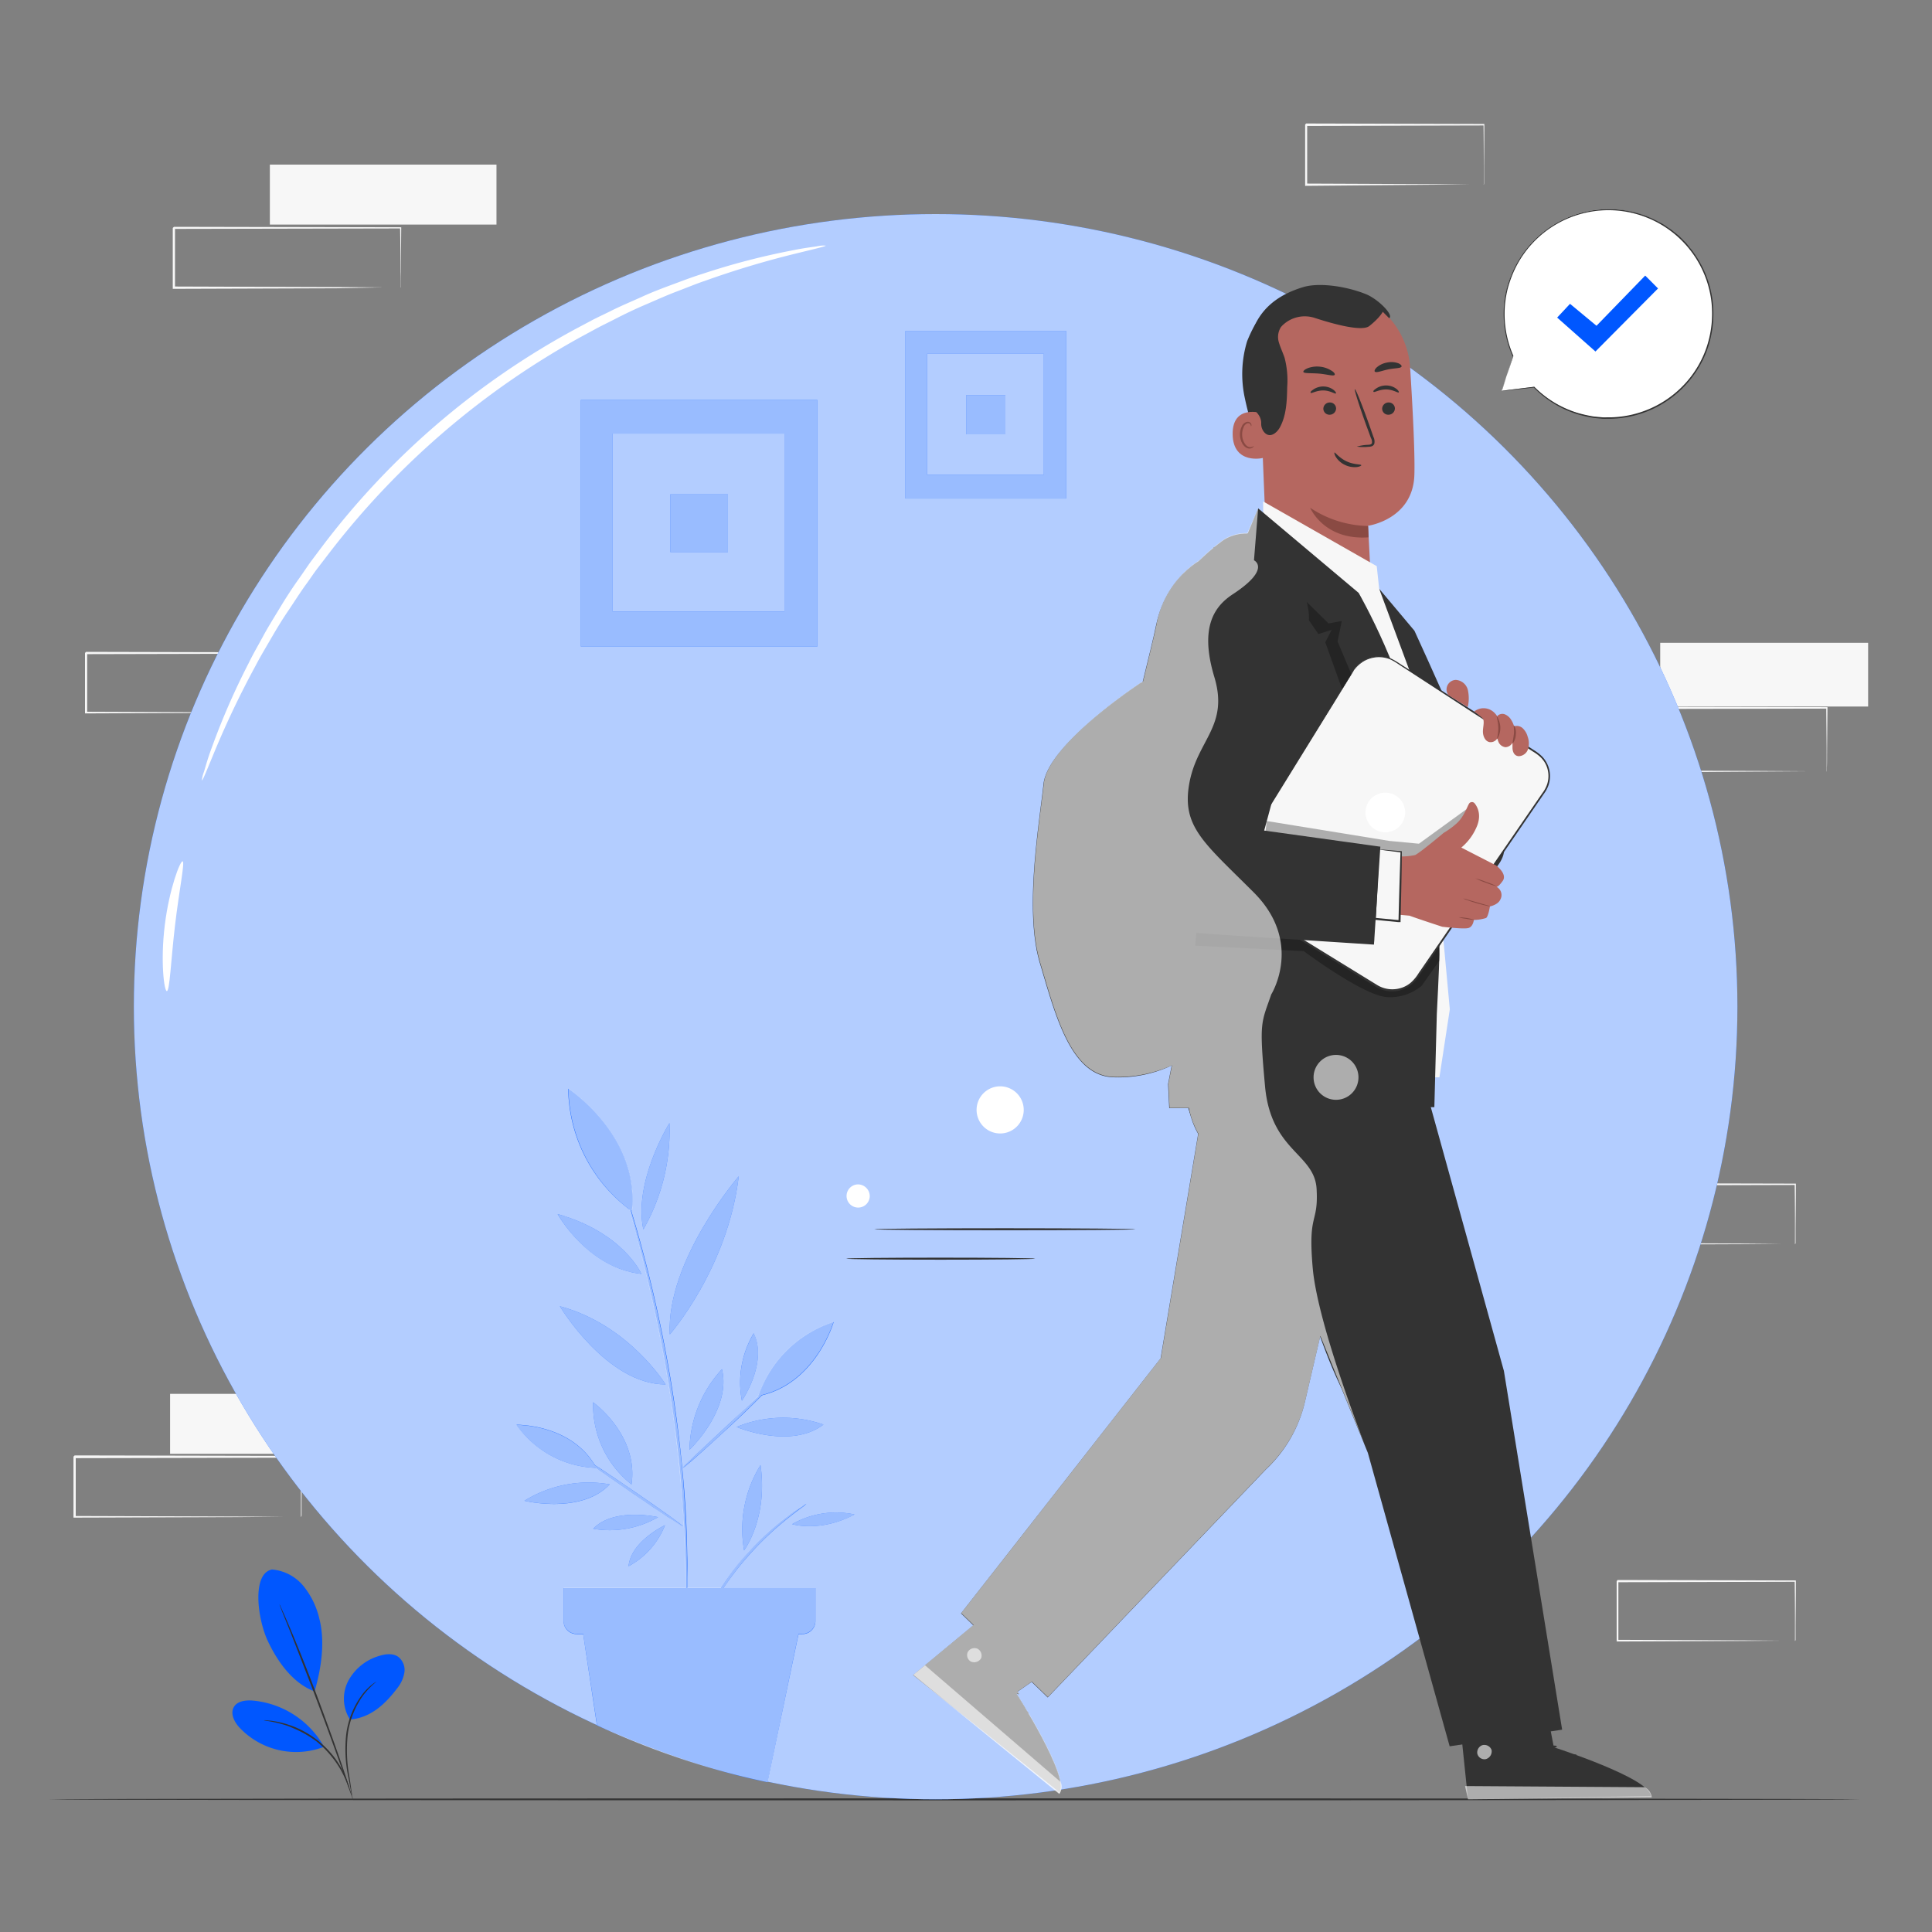 <svg xmlns="http://www.w3.org/2000/svg" viewBox="0 0 500 500"><rect x="0" y="0" width="500" height="500" fill="#808080" stroke="none"/><g id="freepik--background-complete--inject-487"><path d="M472.74,199.69s0-.11,0-.3,0-.5,0-.85c0-.77,0-1.85,0-3.24,0-2.85-.06-6.94-.11-12.1l.19.19-62.34.12c.14-.14-.32.32.32-.31h0v8.37c0,2.75,0,5.46,0,8.11l-.31-.31,44.43.14,13.11.09,3.55,0,.92,0,.33,0a1.38,1.38,0,0,1-.29,0l-.89,0-3.47,0-13,.09L410.4,200h-.31v-.31c0-2.65,0-5.36,0-8.11v-8.37h0l.32-.32,62.34.12h.2v.2c-.05,5.21-.09,9.34-.11,12.21,0,1.37,0,2.44-.05,3.21,0,.33,0,.6,0,.81S472.75,199.7,472.74,199.69Z" style="fill:#F7F7F7"></path><rect x="44.02" y="360.73" width="58.65" height="15.52" style="fill:#F7F7F7"></rect><path d="M77.87,392.59s0-.1,0-.28,0-.47,0-.8c0-.73,0-1.75,0-3.05,0-2.68-.06-6.53-.1-11.39l.18.18-58.65.12.3-.3h0V385c0,2.59,0,5.13,0,7.63l-.29-.29,41.8.13,12.33.08,3.34,0,.87,0,.31,0a1.15,1.15,0,0,1-.27,0l-.84,0-3.27,0-12.27.08-42,.13h-.29v-.29c0-2.5,0-5,0-7.63v-7.88h0c.6-.59.17-.16.3-.3l58.65.12h.18v.18c0,4.9-.07,8.79-.1,11.5,0,1.28,0,2.29,0,3,0,.31,0,.56,0,.76A1,1,0,0,1,77.87,392.59Z" style="fill:#F7F7F7"></path><path d="M464.54,424.69a1.58,1.58,0,0,1,0-.28c0-.21,0-.47,0-.79,0-.73,0-1.75,0-3.06,0-2.68,0-6.53-.08-11.38l.15.18-46,.12c.1-.14-.24.29.23-.3h0v7.86c0,2.59,0,5.14,0,7.63l-.22-.29,32.75.13,9.67.09,2.61,0h.68l.25,0s-.07,0-.22,0l-.65,0-2.57,0-9.61.08-32.91.14h-.23v-.3c0-2.49,0-5,0-7.63V409.2h0c.47-.6.13-.17.24-.3l46,.12h.14v.18c0,4.9-.06,8.79-.08,11.49,0,1.29,0,2.29,0,3,0,.32,0,.57,0,.77A1.76,1.76,0,0,1,464.54,424.69Z" style="fill:#F7F7F7"></path><path d="M68.22,184.51s0-.1,0-.28,0-.47,0-.8c0-.73,0-1.74,0-3.05,0-2.68,0-6.53-.08-11.38l.14.18-45.95.11.23-.29h0v7.86c0,2.59,0,5.14,0,7.63l-.23-.29,32.76.13,9.66.09,2.62,0,.68,0,.24,0s-.06,0-.21,0l-.65,0-2.57,0-9.61.08-32.92.13H22V169h0c.47-.6.13-.17.24-.3l46,.11h.15V169c0,4.9-.06,8.78-.08,11.49,0,1.29,0,2.29,0,3,0,.32,0,.57,0,.77S68.23,184.52,68.22,184.51Z" style="fill:#F7F7F7"></path><path d="M384,47.81a2,2,0,0,1,0-.29v-.79c0-.73,0-1.75,0-3.06,0-2.67,0-6.53-.07-11.38l.14.18-46,.12c.1-.14-.24.3.23-.3h0V47.8l-.23-.29,32.75.14,9.67.08,2.61,0,.69,0a.73.73,0,0,1,.24,0h-.21l-.66,0-2.56,0-9.62.08L338,48.1h-.23V40.17c0-1.29,0-2.6,0-3.91v-4h0c.47-.6.14-.17.24-.3l46,.12h.14v.18c0,4.9-.06,8.79-.08,11.49,0,1.29,0,2.29,0,3,0,.32,0,.57,0,.77A2.28,2.28,0,0,1,384,47.81Z" style="fill:#F7F7F7"></path><path d="M464.54,322a1.58,1.58,0,0,1,0-.28c0-.21,0-.47,0-.8,0-.73,0-1.74,0-3.05,0-2.68,0-6.53-.08-11.38l.15.18-46,.12c.1-.14-.24.29.23-.3h0v7.86c0,2.59,0,5.14,0,7.63l-.22-.29,32.75.13,9.67.09,2.61,0,.68,0,.25,0s-.07,0-.22,0l-.65,0-2.57,0-9.61.08-32.91.13h-.23V322c0-2.49,0-5,0-7.63v-7.86h0c.47-.6.13-.17.24-.3l46,.11h.14v.19c0,4.9-.06,8.79-.08,11.49,0,1.29,0,2.29,0,3,0,.32,0,.57,0,.77A1.76,1.76,0,0,1,464.54,322Z" style="fill:#F7F7F7"></path><rect x="429.66" y="166.36" width="53.81" height="16.49" style="fill:#F7F7F7"></rect><rect x="69.84" y="42.6" width="58.65" height="15.52" style="fill:#F7F7F7"></rect><path d="M103.69,74.45a.9.9,0,0,1,0-.28c0-.2,0-.47,0-.79,0-.73,0-1.75-.05-3.06,0-2.68,0-6.53-.1-11.38l.19.18L45,59.24c.13-.14-.3.3.29-.3h0v15.5l-.3-.29,41.8.14,12.34.08,3.33,0,.88,0h.31a.84.84,0,0,1-.28,0l-.83,0-3.28,0L87,74.61l-42,.14h-.29V59h0l.3-.3,58.65.12h.18v.18c-.05,4.9-.08,8.79-.1,11.49,0,1.29,0,2.29,0,3,0,.32,0,.57,0,.77A1.76,1.76,0,0,1,103.69,74.45Z" style="fill:#F7F7F7"></path></g><g id="freepik--Floor--inject-487"><path d="M481.43,465.67c0,.14-105,.26-234.42.26s-234.44-.12-234.44-.26,104.94-.26,234.44-.26S481.43,465.52,481.43,465.67Z" style="fill:#333333"></path></g><g id="freepik--Circle--inject-487"><ellipse cx="242.14" cy="260.53" rx="207.5" ry="205.13" style="fill:#0057FF"></ellipse><g style="opacity:0.7"><ellipse cx="242.14" cy="260.53" rx="207.5" ry="205.13" style="fill:#fff"></ellipse></g><path d="M264.94,287.24a6.1,6.1,0,1,1-6.1-6.1A6.1,6.1,0,0,1,264.94,287.24Z" style="fill:#fff"></path><path d="M225.09,309.57a3,3,0,1,1-3.05-3.05A3.06,3.06,0,0,1,225.09,309.57Z" style="fill:#fff"></path><path d="M213.7,63.57c0,.2-3,.88-8.48,2.23a235.4,235.4,0,0,0-22.78,6.88c-2.39.8-4.81,1.82-7.38,2.79s-5.15,2.15-7.87,3.31-5.47,2.46-8.26,3.91c-1.4.71-2.84,1.41-4.27,2.16l-4.32,2.34A209.82,209.82,0,0,0,85.3,143l-3,3.91c-1,1.3-1.86,2.61-2.78,3.89-1.86,2.53-3.47,5.13-5.13,7.57s-3.1,4.9-4.48,7.27-2.73,4.63-3.88,6.86a237,237,0,0,0-10.28,21.47c-2.16,5.19-3.3,8.1-3.5,8a7.79,7.79,0,0,1,.53-2.21c.44-1.42,1-3.54,2-6.19a183.63,183.63,0,0,1,9.6-22c1.1-2.28,2.45-4.57,3.76-7s2.86-4.87,4.4-7.43,3.22-5.14,5.07-7.72c.91-1.3,1.81-2.64,2.77-4l3-4a203.31,203.31,0,0,1,65.79-56.4l4.39-2.33c1.46-.74,2.92-1.42,4.34-2.12,2.84-1.44,5.7-2.6,8.41-3.84s5.41-2.24,8-3.2,5.07-1.91,7.5-2.66A184,184,0,0,1,205,64.81c2.77-.58,5-.84,6.43-1.06A7.23,7.23,0,0,1,213.7,63.57Z" style="fill:#fff"></path><path d="M43.18,256.49c-.69.05-1.7-7.66-.53-17.1s4-16.7,4.62-16.48-.93,7.59-2,16.79S43.93,256.45,43.18,256.49Z" style="fill:#fff"></path><path d="M178.44,375.21a31.53,31.53,0,0,1,8.4-20.86C189.38,364.82,178.44,375.21,178.44,375.21Z" style="fill:#0057FF"></path><path d="M190.63,369.3a31.63,31.63,0,0,1,22.48-.62C204.53,375.19,190.63,369.3,190.63,369.3Z" style="fill:#0057FF"></path><path d="M192,362.52a24.89,24.89,0,0,1,3.06-17.47C198.76,352.72,192,362.52,192,362.52Z" style="fill:#0057FF"></path><path d="M144.88,338.05c17.82,4.75,27.38,20.24,27.38,20.24C157,358.3,144.88,338.05,144.88,338.05Z" style="fill:#0057FF"></path><path d="M173.34,345.36c-.92-19.21,17.85-40.95,17.85-40.95-2.84,23.85-17.85,40.95-17.85,40.95" style="fill:#0057FF"></path><path d="M173.25,290.65a51.45,51.45,0,0,1-6.75,27.52C163.85,305.81,173.25,290.65,173.25,290.65Z" style="fill:#0057FF"></path><path d="M166,329.68c-14-1.51-21.68-15.48-21.68-15.48C161.31,319,166,329.68,166,329.68Z" style="fill:#0057FF"></path><path d="M135.72,388.4a31.54,31.54,0,0,1,22.08-4.25C150.38,392,135.72,388.4,135.72,388.4Z" style="fill:#0057FF"></path><path d="M172.11,394.71a20.65,20.65,0,0,1-9.44,10.63C163.27,398.86,172.11,394.71,172.11,394.71Z" style="fill:#0057FF"></path><path d="M170.31,392.64a24.94,24.94,0,0,1-16.8,3C158.92,390,170.31,392.64,170.31,392.64Z" style="fill:#0057FF"></path><path d="M177.49,418.49s0-.09,0-.28,0-.5,0-.84c0-.79,0-1.86,0-3.22s0-3.1,0-5.09,0-4.24-.14-6.74c-.12-5-.47-10.93-1-17.51s-1.37-13.8-2.47-21.34c-2.22-15.09-5.25-28.57-7.69-38.25-1.23-4.85-2.27-8.76-3-11.45-.35-1.3-.63-2.34-.84-3.1-.08-.33-.15-.6-.2-.82a.75.75,0,0,1-.05-.28,1,1,0,0,1,.11.27c.07.21.16.47.26.79.24.75.55,1.78,1,3.08.83,2.67,1.94,6.56,3.22,11.39a354.64,354.64,0,0,1,7.88,38.28c1.1,7.55,1.88,14.79,2.43,21.38s.78,12.55.85,17.55c.08,2.5,0,4.76,0,6.75s0,3.7-.08,5.1-.09,2.43-.11,3.21c0,.34,0,.61,0,.84A.9.9,0,0,1,177.49,418.49Z" style="fill:#0057FF"></path><path d="M151.71,377.84c.1-.15,5.78,3.57,12.68,8.3s12.42,8.69,12.32,8.83-5.77-3.57-12.68-8.31S151.61,378,151.71,377.84Z" style="fill:#0057FF"></path><path d="M176.71,379.88a5,5,0,0,1,.87-.95l2.53-2.44,8.44-7.91,8.44-7.92,2.56-2.4a5,5,0,0,1,1-.82,5.24,5.24,0,0,1-.82,1c-.55.62-1.38,1.48-2.42,2.54-2.08,2.12-5,5-8.32,8.06s-6.34,5.83-8.57,7.78c-1.11,1-2,1.76-2.66,2.29A4.54,4.54,0,0,1,176.71,379.88Z" style="fill:#0057FF"></path><path d="M133.68,368.73s14.51-.27,20.65,11.15A26.12,26.12,0,0,1,133.68,368.73Z" style="fill:#0057FF"></path><path d="M153.5,362.91s11.82,8.43,9.94,21.26A26.15,26.15,0,0,1,153.5,362.91Z" style="fill:#0057FF"></path><path d="M215.75,342.14s-4.67,16.24-19.48,19.16A30.42,30.42,0,0,1,215.75,342.14Z" style="fill:#0057FF"></path><path d="M147.05,281.74s18.52,12.08,16.47,31.72A39.8,39.8,0,0,1,147.05,281.74Z" style="fill:#0057FF"></path><path d="M208.68,389.17a6.51,6.51,0,0,1-1.2,1c-.8.58-1.94,1.44-3.32,2.54a81,81,0,0,0-18.32,20.4c-.94,1.49-1.68,2.72-2.17,3.57a7.13,7.13,0,0,1-.83,1.3,7.06,7.06,0,0,1,.61-1.41c.43-.9,1.11-2.16,2-3.69a70.44,70.44,0,0,1,18.43-20.52c1.42-1.06,2.6-1.88,3.45-2.39A8,8,0,0,1,208.68,389.17Z" style="fill:#0057FF"></path><path d="M192.57,401.24a31.57,31.57,0,0,1,4.25-22.08C198.81,392.93,192.57,401.24,192.57,401.24Z" style="fill:#0057FF"></path><path d="M205,394.45a22.94,22.94,0,0,1,16.16-2.51C212.25,396.68,205,394.45,205,394.45Z" style="fill:#0057FF"></path><path d="M150.49,420l4,26.52c14.81,6.57,29.54,11.72,44.13,14.73l8.51-40.59Z" style="fill:#0057FF"></path><path d="M145.86,411v8.54a3.35,3.35,0,0,0,3.36,3.36h58.44a3.36,3.36,0,0,0,3.37-3.36V411Z" style="fill:#0057FF"></path><g style="opacity:0.6"><path d="M186.84,354.35a31.53,31.53,0,0,0-8.4,20.86S189.38,364.82,186.84,354.35Z" style="fill:#fff"></path></g><g style="opacity:0.6"><path d="M213.11,368.68a31.63,31.63,0,0,0-22.48.62S204.53,375.19,213.11,368.68Z" style="fill:#fff"></path></g><g style="opacity:0.6"><path d="M195.08,345.05A24.89,24.89,0,0,0,192,362.52S198.76,352.72,195.08,345.05Z" style="fill:#fff"></path></g><g style="opacity:0.6"><path d="M144.88,338.05S157,358.3,172.26,358.29C172.26,358.29,162.7,342.8,144.88,338.05Z" style="fill:#fff"></path></g><g style="opacity:0.6"><path d="M191.19,304.41s-18.77,21.74-17.85,40.95C173.34,345.36,188.35,328.26,191.19,304.41Z" style="fill:#fff"></path></g><g style="opacity:0.6"><path d="M173.25,290.65s-9.4,15.16-6.75,27.52A51.45,51.45,0,0,0,173.25,290.65Z" style="fill:#fff"></path></g><g style="opacity:0.6"><path d="M144.33,314.2s7.64,14,21.68,15.48C166,329.68,161.31,319,144.33,314.2Z" style="fill:#fff"></path></g><g style="opacity:0.6"><path d="M135.72,388.4s14.66,3.55,22.08-4.25A31.54,31.54,0,0,0,135.72,388.4Z" style="fill:#fff"></path></g><g style="opacity:0.6"><path d="M172.11,394.71s-8.84,4.15-9.44,10.63A20.65,20.65,0,0,0,172.11,394.71Z" style="fill:#fff"></path></g><g style="opacity:0.6"><path d="M153.51,395.64a24.94,24.94,0,0,0,16.8-3S158.92,390,153.51,395.64Z" style="fill:#fff"></path></g><g style="opacity:0.6"><path d="M188.55,368.58l-8.44,7.91-2.53,2.44a5,5,0,0,0-.87.95,4.54,4.54,0,0,0,1-.77c.64-.53,1.55-1.31,2.66-2.29,2.23-1.95,5.27-4.69,8.57-7.78s6.14-5.85,8.21-8c14.08-3.4,18.56-18.95,18.56-18.95a30.42,30.42,0,0,0-19.48,19.16h0Z" style="fill:#fff"></path></g><g style="opacity:0.6"><path d="M154.33,379.88v0c2.25,1.63,5.75,4.09,9.71,6.8,6.91,4.74,12.58,8.46,12.68,8.31s-5.42-4.09-12.32-8.83c-4.35-3-8.21-5.55-10.5-7-6.36-10.64-20.21-10.39-20.21-10.39A26.12,26.12,0,0,0,154.33,379.88Z" style="fill:#fff"></path></g><g style="opacity:0.6"><path d="M163.44,384.17c1.88-12.83-9.94-21.26-9.94-21.26A26.15,26.15,0,0,0,163.44,384.17Z" style="fill:#fff"></path></g><g style="opacity:0.6"><path d="M194.13,402.1a83.32,83.32,0,0,1,10-9.42c1.38-1.1,2.52-2,3.32-2.54a6.51,6.51,0,0,0,1.2-1,8,8,0,0,0-1.34.77c-.85.51-2,1.33-3.45,2.39a70.18,70.18,0,0,0-10.23,9.35,72.66,72.66,0,0,0-7,9.29h-8.86c0-.61,0-1.24,0-1.91,0-2,0-4.25,0-6.75-.07-5-.37-10.95-.85-17.55s-1.33-13.83-2.43-21.38a354.64,354.64,0,0,0-7.88-38.28c-1.28-4.83-2.39-8.72-3.22-11.39l-.14-.47.33.22c2-19.64-16.47-31.72-16.47-31.72A40,40,0,0,0,162.9,313c.06.24.13.48.2.74.75,2.69,1.79,6.6,3,11.45,2.44,9.68,5.47,23.16,7.69,38.25,1.1,7.54,1.9,14.76,2.47,21.34s.86,12.52,1,17.51c.11,2.5.11,4.76.14,6.74,0,.67,0,1.3,0,1.91H145.86v8.54a3.35,3.35,0,0,0,3.36,3.36h1.7l3.6,23.66a202.85,202.85,0,0,0,44.13,14.73l8-38.39h1a3.36,3.36,0,0,0,3.37-3.36V411H187.22A82.41,82.41,0,0,1,194.13,402.1Z" style="fill:#fff"></path></g><g style="opacity:0.6"><path d="M192.57,401.24s6.24-8.31,4.25-22.08A31.57,31.57,0,0,0,192.57,401.24Z" style="fill:#fff"></path></g><g style="opacity:0.6"><path d="M221.19,391.94A22.94,22.94,0,0,0,205,394.45S212.25,396.68,221.19,391.94Z" style="fill:#fff"></path></g><rect x="150.32" y="103.51" width="61.21" height="63.81" style="fill:#0057FF"></rect><g style="opacity:0.6"><rect x="150.32" y="103.51" width="61.21" height="63.81" style="fill:#fff"></rect></g><rect x="158.55" y="112.21" width="44.46" height="46.07" style="fill:#0057FF"></rect><g style="opacity:0.7"><rect x="158.55" y="112.21" width="44.46" height="46.07" style="fill:#fff"></rect></g><rect x="173.46" y="127.94" width="14.93" height="14.93" style="fill:#0057FF"></rect><g style="opacity:0.6"><rect x="173.46" y="127.94" width="14.93" height="14.93" style="fill:#fff"></rect></g><rect x="234.32" y="85.64" width="41.61" height="43.38" style="fill:#0057FF"></rect><g style="opacity:0.6"><rect x="234.32" y="85.64" width="41.61" height="43.38" style="fill:#fff"></rect></g><rect x="239.91" y="91.56" width="30.23" height="31.32" style="fill:#0057FF"></rect><g style="opacity:0.7"><rect x="239.91" y="91.56" width="30.23" height="31.32" style="fill:#fff"></rect></g><rect x="250.05" y="102.25" width="10.15" height="10.15" style="fill:#0057FF"></rect><g style="opacity:0.6"><rect x="250.05" y="102.25" width="10.15" height="10.15" style="fill:#fff"></rect></g></g><g id="freepik--Plant--inject-487"><path d="M70.34,406.18a11.8,11.8,0,0,1,8.19,4.28,20.91,20.91,0,0,1,4.12,8.48c1.53,5.93.5,12.91-1.24,18.79-6.39-2.35-10.29-9.22-12-12.83-2.78-5.7-4.33-17.7,1-18.72" style="fill:#0057FF"></path><path d="M90.57,445a10,10,0,0,1-.38-10.1,13.34,13.34,0,0,1,8.11-6.4c1.56-.47,3.38-.66,4.73.26a4.33,4.33,0,0,1,1.63,4.06,8.72,8.72,0,0,1-1.88,4.12c-3.16,4.2-7,7.68-12.21,8.06" style="fill:#0057FF"></path><path d="M91.11,464.78a7.07,7.07,0,0,1-.28-1.23c-.16-.88-.38-2-.63-3.39a35.26,35.26,0,0,1-.6-11.34,21.63,21.63,0,0,1,4.29-10.46,14.52,14.52,0,0,1,2.45-2.44c.32-.26.6-.42.77-.54s.28-.17.29-.16a22.67,22.67,0,0,0-3.26,3.33A22.28,22.28,0,0,0,90,448.89a38,38,0,0,0,.47,11.22c.22,1.44.39,2.6.49,3.41A6.87,6.87,0,0,1,91.11,464.78Z" style="fill:#333333"></path><path d="M72.33,415.21a2.18,2.18,0,0,1,.26.49c.16.37.38.84.64,1.43.56,1.25,1.34,3.06,2.29,5.31,1.89,4.5,4.42,10.76,7,17.73s4.88,13.34,6.44,18c.78,2.32,1.39,4.2,1.8,5.5l.46,1.5a2.13,2.13,0,0,1,.13.54,2.81,2.81,0,0,1-.21-.51l-.54-1.48c-.48-1.33-1.14-3.18-1.94-5.44-1.63-4.6-3.92-10.95-6.55-17.91S77,427.09,75.23,422.56l-2.16-5.36c-.23-.61-.42-1.09-.57-1.47A4.19,4.19,0,0,1,72.33,415.21Z" style="fill:#333333"></path><path d="M83.61,451.62a23.57,23.57,0,0,0-18.18-11.51c-1.9-.16-4.18.14-5,1.84s.25,3.72,1.53,5.13a20.13,20.13,0,0,0,21.75,5.05" style="fill:#0057FF"></path><path d="M68.27,445.2a5.83,5.83,0,0,1,1.18.06,12.67,12.67,0,0,1,1.39.17,18,18,0,0,1,1.81.36,20.65,20.65,0,0,1,2.15.62,21.41,21.41,0,0,1,2.4.93,26.42,26.42,0,0,1,5,3.05,25.67,25.67,0,0,1,4.16,4.19,22.47,22.47,0,0,1,1.46,2.12,20.92,20.92,0,0,1,1.08,2,16.21,16.21,0,0,1,.74,1.69,10.6,10.6,0,0,1,.46,1.32,6,6,0,0,1,.3,1.15c-.1,0-.54-1.61-1.78-4a18.63,18.63,0,0,0-1.11-1.91,22.76,22.76,0,0,0-1.47-2.07A27,27,0,0,0,82,450.74a28.18,28.18,0,0,0-5-3c-.81-.36-1.59-.71-2.35-1s-1.46-.47-2.11-.66C70,445.4,68.26,445.3,68.27,445.2Z" style="fill:#333333"></path></g><g id="freepik--speech-bubble--inject-487"><path d="M388.63,101.12l8.42-1a27,27,0,1,0-5.46-8v0Z" style="fill:#fff"></path><path d="M388.63,101.12s.08-.2.21-.59.33-1,.58-1.73c.52-1.52,1.27-3.75,2.24-6.66l-.14,0h0a.08.08,0,0,0,.12,0s0-.06,0-.1A27,27,0,0,1,389.48,79a28.11,28.11,0,0,1,.67-4.11,31.41,31.41,0,0,1,1.44-4.22,26.84,26.84,0,0,1,51.28,7.05A27.38,27.38,0,0,1,441.62,90a26.43,26.43,0,0,1-6.11,9.89A26.91,26.91,0,0,1,417,108h-1.15a8.49,8.49,0,0,1-1.13,0l-2.2-.2a34.79,34.79,0,0,1-4.1-.9,26.85,26.85,0,0,1-11.35-6.8.11.11,0,0,0-.07,0l-6.23.78-1.62.21-.56.07.53,0,1.6-.17,6.3-.69-.07,0a27,27,0,0,0,11.4,6.93,35.25,35.25,0,0,0,4.13.93l2.22.21a8.78,8.78,0,0,0,1.15,0h1.16a27.19,27.19,0,0,0,18.71-8.19,26.87,26.87,0,0,0,6.21-10,27.69,27.69,0,0,0,1.27-12.46,27,27,0,0,0-4.79-12.2,11.62,11.62,0,0,0-1-1.31l-1-1.26-1.15-1.16a11.24,11.24,0,0,0-1.19-1.1l-1.25-1c-.41-.35-.88-.61-1.32-.92s-.87-.62-1.34-.88l-1.4-.75a26.8,26.8,0,0,0-11.89-3,27.15,27.15,0,0,0-25.55,16.54,30.16,30.16,0,0,0-1.43,4.27,27,27,0,0,0,1.63,17.37l.14-.09h0a.09.09,0,0,0-.12,0l0,0c-.94,2.94-1.66,5.21-2.15,6.75l-.55,1.72C388.68,100.94,388.63,101.12,388.63,101.12Z" style="fill:#333333"></path><polygon points="402.99 82.19 406.32 78.63 413.17 84.31 425.78 71.32 429.1 74.65 412.9 90.97 402.99 82.19" style="fill:#0057FF"></polygon></g><g id="freepik--Lines--inject-487"><path d="M267.91,325.74c0,.15-11,.27-24.46.27s-24.46-.12-24.46-.27,10.95-.26,24.46-.26S267.91,325.6,267.91,325.74Z" style="fill:#333333"></path><path d="M293.88,318.13c0,.14-15.14.26-33.81.26s-33.82-.12-33.82-.26,15.14-.26,33.82-.26S293.88,318,293.88,318.13Z" style="fill:#333333"></path></g><g id="freepik--Character--inject-487"><path d="M397.82,429.76l4.31,22.43s24.91,8,25.1,12.61l-47.31.86L376.2,429.9Z" style="fill:#333333"></path><g style="opacity:0.6"><path d="M383.75,451.61a2,2,0,0,0-1.42,2.23,1.89,1.89,0,0,0,2.2,1.42,2.09,2.09,0,0,0,1.49-2.37,2,2,0,0,0-2.46-1.22" style="fill:#fff"></path></g><g style="opacity:0.6"><path d="M379.92,465.66l-.77-3.43,46.5.3a3.37,3.37,0,0,1,1.83,2.62Z" style="fill:#fff"></path></g><path d="M402.92,452c0,.23-1.2.32-2.38,1.06s-1.82,1.72-2,1.62.17-1.46,1.61-2.33S403,451.74,402.92,452Z" style="fill:#333333"></path><path d="M408,454.16c.05.23-1,.61-1.81,1.6s-1.07,2-1.31,2-.36-1.35.69-2.56S408,453.93,408,454.16Z" style="fill:#333333"></path><path d="M410.73,460.3c-.22.05-.52-1.14.11-2.42s1.75-1.78,1.85-1.58-.6.87-1.11,1.94S411,460.28,410.73,460.3Z" style="fill:#333333"></path><path d="M400.91,446.74c-.1.21-1.18-.14-2.52-.07s-2.39.46-2.51.26.9-1,2.48-1.09S401,446.55,400.91,446.74Z" style="fill:#333333"></path><path d="M282.69,424.38l-19.76,13.71s14.06,22.06,11.24,25.75l-37.85-30.33,30.13-24.95Z" style="fill:#333333"></path><g style="opacity:0.6"><path d="M253,426.7a2,2,0,0,0-2.52.81,1.91,1.91,0,0,0,.79,2.5,2.08,2.08,0,0,0,2.65-.88,2,2,0,0,0-1.1-2.51" style="fill:#fff"></path></g><g style="opacity:0.6"><path d="M236.32,433.51l3.07-2.54,35,30.12a3.33,3.33,0,0,1-.26,3.18Z" style="fill:#fff"></path></g><path d="M263.68,438.42c-.16.18-1.13-.52-2.5-.7s-2.51.16-2.61-.06,1.06-1,2.73-.76S263.86,438.29,263.68,438.42Z" style="fill:#333333"></path><path d="M266.15,443.34c-.11.21-1.15-.16-2.41.08s-2.13.88-2.3.71.59-1.27,2.16-1.53S266.3,443.17,266.15,443.34Z" style="fill:#333333"></path><path d="M264.36,449.84c-.2-.11.32-1.22,1.63-1.8s2.49-.25,2.43,0-1,.29-2.09.78S264.55,450,264.36,449.84Z" style="fill:#333333"></path><path d="M267.1,433.82c-.22.1-.83-.86-1.9-1.67s-2.14-1.17-2.1-1.4,1.35-.22,2.6.75S267.31,433.76,267.1,433.82Z" style="fill:#333333"></path><path d="M326.23,116.52a83.79,83.79,0,0,1-4.14-13.82,29.24,29.24,0,0,1,.63-14.28c.23-.69,2.23-5.36,3-5.31.52,0-.66,4.36-.38,4.8,2.66,4.21,3.52,9.35,3.3,14.33a65.36,65.36,0,0,1-2.37,14.28" style="fill:#333333"></path><path d="M327.78,142.16,326,98.47c-.83-12,4.57-22.86,16.63-23.36l1.31,0a21.38,21.38,0,0,1,21,20c.66,10.49,1.27,22.15,1.1,27.78-.35,11.58-12,13.18-12,13.18s.49,8.4.58,11.8c0,0-1.23.89-12,1.27S327.78,142.16,327.78,142.16Z" style="fill:#b56760"></path><path d="M354.07,136.13a28,28,0,0,1-15-4.72s3.53,8.49,15.11,7.65Z" style="fill:#8a4a43"></path><path d="M361,105.69a1.66,1.66,0,0,1-1.62,1.64,1.58,1.58,0,0,1-1.68-1.52,1.66,1.66,0,0,1,1.62-1.65A1.59,1.59,0,0,1,361,105.69Z" style="fill:#333333"></path><path d="M362,101.55c-.21.21-1.45-.74-3.23-.76s-3.1.84-3.29.62.12-.49.7-.89a4.53,4.53,0,0,1,2.64-.76,4.36,4.36,0,0,1,2.56.87C361.93,101.06,362.11,101.46,362,101.55Z" style="fill:#333333"></path><path d="M345.78,105.69a1.66,1.66,0,0,1-1.62,1.64,1.58,1.58,0,0,1-1.68-1.52,1.66,1.66,0,0,1,1.62-1.65A1.59,1.59,0,0,1,345.78,105.69Z" style="fill:#333333"></path><path d="M345.73,101.82c-.2.21-1.44-.74-3.22-.77s-3.1.84-3.29.62.12-.48.7-.89a4.57,4.57,0,0,1,2.63-.76,4.39,4.39,0,0,1,2.57.88C345.66,101.33,345.84,101.72,345.73,101.82Z" style="fill:#333333"></path><path d="M351.15,115.58a12.24,12.24,0,0,1,2.91-.47c.45,0,.88-.12,1-.43a2.22,2.22,0,0,0-.28-1.36c-.4-1.1-.83-2.26-1.28-3.48-1.78-5-3.06-9-2.86-9.11s1.81,3.9,3.59,8.86c.43,1.22.83,2.39,1.22,3.5a2.62,2.62,0,0,1,.21,1.79,1.13,1.13,0,0,1-.76.65,2.85,2.85,0,0,1-.77.1A12,12,0,0,1,351.15,115.58Z" style="fill:#333333"></path><path d="M345.42,97c-.27.44-2-.14-4.06-.31s-3.87,0-4.05-.43c-.08-.22.29-.61,1.05-.94a6.89,6.89,0,0,1,3.16-.43,6.79,6.79,0,0,1,3,1C345.24,96.3,345.54,96.75,345.42,97Z" style="fill:#333333"></path><path d="M362.71,94.89c-.27.47-1.76.36-3.44.71s-3,.94-3.45.59c-.19-.16-.05-.61.49-1.12A5.52,5.52,0,0,1,359,93.82a5.36,5.36,0,0,1,2.91.2C362.54,94.3,362.82,94.66,362.71,94.89Z" style="fill:#333333"></path><path d="M326.81,107c-.19-.09-7.92-2.5-7.8,5.43s8,6.17,8.06,6S326.81,107,326.81,107Z" style="fill:#b56760"></path><path d="M324.47,115.42s-.14.1-.37.21a1.41,1.41,0,0,1-1,0c-.84-.3-1.57-1.62-1.63-3a4.52,4.52,0,0,1,.36-2,1.6,1.6,0,0,1,1-1.07.69.69,0,0,1,.82.36c.11.22.07.38.11.4s.17-.14.1-.47a.92.92,0,0,0-.32-.49,1.08,1.08,0,0,0-.77-.19,1.93,1.93,0,0,0-1.42,1.25,4.7,4.7,0,0,0-.45,2.22c.08,1.59.91,3.08,2.06,3.39a1.47,1.47,0,0,0,1.26-.23C324.46,115.61,324.5,115.43,324.47,115.42Z" style="fill:#8a4a43"></path><path d="M359.51,82.35c1.27-.74-2.68-4.8-5.86-6.16-4.82-2-12.12-3.21-16.48-1.86-5.26,1.62-9.59,4.35-12.13,9.23a31.2,31.2,0,0,0-3.13,16,9.5,9.5,0,0,0,1.23,4.82c1.15,1.72,3.3,2.78,3.26,5.2a3.34,3.34,0,0,0,.88,2.4c1.49,1.5,3.23,0,4-1.46,1.67-3.14,1.78-6.85,1.85-10.41a23.12,23.12,0,0,0-.68-7.52C332,91.26,331.39,90,331,88.7a4.77,4.77,0,0,1,.47-4,5.1,5.1,0,0,1,.63-.67,8.26,8.26,0,0,1,8.16-1.75c4.5,1.47,12.18,3.65,14.13,2.09,2.81-2.24,3.47-3.68,3.47-3.68Z" style="fill:#333333"></path><path d="M352.31,120.4c0,.12-.41.38-1.2.48a5.78,5.78,0,0,1-3-.54,5.63,5.63,0,0,1-2.34-2c-.43-.68-.5-1.18-.38-1.24s1.22,1.43,3.16,2.32S352.25,120.1,352.31,120.4Z" style="fill:#333333"></path><path d="M295.3,176.68s-24.11,15.77-25.24,26.22-5,32.72-.95,46.31,8,29.32,19.12,29.59a32.61,32.61,0,0,0,18.42-4.91l13.45-41-4.38-46.05-1.57-16.56Z" style="fill:#333333"></path><path d="M297.3,277.82a1.12,1.12,0,0,1-.13-.21l-.33-.62c-.28-.56-.68-1.38-1.19-2.44-1-2.13-2.43-5.23-4.06-9.13s-3.45-8.56-5.21-13.86a95.83,95.83,0,0,1-4.27-17.63,123.64,123.64,0,0,1-.67-18.14c.15-5.57.49-10.59.84-14.79s.74-7.59,1-9.93c.15-1.13.27-2,.36-2.69.05-.28.08-.51.11-.69a.81.81,0,0,1,.06-.24.73.73,0,0,1,0,.24c0,.19,0,.42-.06.71q-.11,1-.27,2.7c-.23,2.34-.55,5.73-.86,9.93s-.61,9.21-.73,14.77a126.94,126.94,0,0,0,.71,18.06,96.63,96.63,0,0,0,4.21,17.55c1.72,5.29,3.52,10,5.1,13.87s2.94,7,3.9,9.18l1.1,2.48c.11.26.21.47.28.65S297.31,277.81,297.3,277.82Z" style="fill:#333333"></path><path d="M282.8,237a14.33,14.33,0,0,1-2.19,1.26c-1.36.75-3.24,1.79-5.25,3s-3.8,2.44-5.08,3.32a13.79,13.79,0,0,1-2.12,1.37,11.41,11.41,0,0,1,1.9-1.67,57,57,0,0,1,5-3.46,55.15,55.15,0,0,1,5.37-2.91A10.23,10.23,0,0,1,282.8,237Z" style="fill:#333333"></path><path d="M305.81,267.94a20.54,20.54,0,0,0,.26,5.41c1,5.51.08,14.45,4.77,21.28,7.18,10.43,19.36,23.16,19.36,23.16L354,376l21.17,75.94,29.11-4.3-15.07-92.84-24.18-87.26Z" style="fill:#333333"></path><path d="M248.71,417.54l51.66-66L310.66,290l39.76,18.28-12.69,54.47A34.9,34.9,0,0,1,327.6,380.3l-56.45,59Z" style="fill:#333333"></path><path d="M347.3,359.44a1,1,0,0,1-.14-.25l-.37-.75c-.31-.66-.79-1.63-1.34-2.91-1.13-2.54-2.63-6.29-4.29-11s-3.48-10.34-5.9-16.45-5.69-12.66-11.09-18c-2.62-2.74-5.29-5.32-7.69-8-.61-.66-1.18-1.35-1.73-2.05s-1-1.43-1.53-2.13-.94-1.44-1.41-2.14l-.67-1.07-.61-1.09a36.16,36.16,0,0,1-3.54-8.68,29.38,29.38,0,0,1-.83-8.12c0-1.26.19-2.44.3-3.56s.34-2.16.6-3.12.44-1.86.7-2.67.45-1.56.69-2.21c.44-1.33.83-2.33,1.1-3,.13-.32.23-.58.32-.78s.11-.26.12-.25a1.49,1.49,0,0,1-.07.27l-.27.79c-.24.69-.6,1.71-1,3-.22.66-.42,1.4-.64,2.22s-.45,1.7-.66,2.67-.35,2-.55,3.1a34.81,34.81,0,0,0-.26,3.52,29.07,29.07,0,0,0,.88,8,36.08,36.08,0,0,0,3.54,8.54l.6,1.08.68,1.06c.46.7.88,1.43,1.4,2.12l1.53,2.1c.53.69,1.1,1.36,1.7,2,2.38,2.65,5.05,5.23,7.68,8,5.46,5.4,8.78,12.08,11.17,18.18s4.15,11.81,5.79,16.51,3.06,8.46,4.13,11c.52,1.29,1,2.27,1.26,2.95l.31.77Z" style="fill:#333333"></path><path d="M356.93,152.37l9.13,10.87s23.35,50.64,23.19,56.84-14,13.47-14,13.47Z" style="fill:#333333"></path><polygon points="326.91 132.66 326.9 129.77 356.3 146.52 356.93 152.37 367.93 182.04 375.21 261.22 372.52 278.81 344.64 278.81 336.81 152.9 326.91 132.66" style="fill:#F7F7F7"></polygon><path d="M322.93,138l-12,6.8-2.19,63.65,2.33,27.3-8.77,44.77.3,6.27,68.61-.26.64-24.12s.62-12,.67-15.43c.12-10-3.7-37.25-5.56-51.69-2.52-19.59-15.34-41.85-15.34-41.85l-26-21.87Z" style="fill:#333333"></path><path d="M367.94,217.62s-.05-.07-.12-.22-.19-.39-.31-.66l-1.14-2.57-4.1-9.5-13.34-31.41c-1-2.43-2-4.82-3-7.14l0-.07,0-.08c.37-1.81.74-3.59,1.1-5.31l.29.3-3.44.63-.12,0-.09-.09-16.1-16.05-4.6-4.64-1.21-1.25a3.94,3.94,0,0,1-.4-.45,2.84,2.84,0,0,1,.46.39l1.26,1.19,4.7,4.54L344,161.18l-.22-.07,3.44-.65.36-.07-.07.37c-.35,1.73-.72,3.5-1.09,5.31v-.15c1,2.32,2,4.7,3,7.14l13.2,31.47,3.95,9.56c.44,1.1.79,2,1,2.61.11.27.19.5.26.68A1,1,0,0,1,367.94,217.62Z" style="fill:#333333"></path><g style="opacity:0.3"><path d="M309.31,244.75l28.1,1.4s15.8,11.82,21.78,11.91a12.73,12.73,0,0,0,8.75-2.95l4.58-6.51v-4.16L355,245.66l-9.27-3.74-36.13-.72Z"></path></g><path d="M350.41,173.44l-31.33,50.39a7.1,7.1,0,0,0,2.38,9.85l34.82,21.46A7.71,7.71,0,0,0,366.63,253l33.09-48.18a7.1,7.1,0,0,0-2.07-10l-36.56-23.66A7.72,7.72,0,0,0,350.41,173.44Z" style="fill:#F7F7F7"></path><path d="M350.41,173.44s.11-.18.35-.54a7.47,7.47,0,0,1,4-2.78,7.83,7.83,0,0,1,4.18-.05c1.58.39,3,1.52,4.61,2.51l5.24,3.37,12.77,8.22,15.47,10a11.32,11.32,0,0,1,2,1.54,7.14,7.14,0,0,1,1.47,2.15,7.28,7.28,0,0,1,.29,5.24,8.52,8.52,0,0,1-1.28,2.4c-.5.74-1,1.48-1.53,2.23l-3.11,4.54-27.38,39.92a11.3,11.3,0,0,1-2.08,2.52,7.63,7.63,0,0,1-2.89,1.54,8.06,8.06,0,0,1-6.3-.78L345.76,249l-19.87-12.27-4.69-2.9a7.5,7.5,0,0,1-3.19-4.37,7.35,7.35,0,0,1,.6-5.22c.88-1.51,1.79-2.89,2.66-4.31L331,204.28l14.15-22.59,3.87-6.13,1-1.58c.23-.36.36-.54.36-.54s-.1.2-.31.56-.55.92-1,1.62c-.87,1.43-2.14,3.51-3.78,6.18l-14,22.67-9.69,15.65c-.86,1.41-1.79,2.84-2.63,4.29a6.83,6.83,0,0,0-.55,4.89,6.93,6.93,0,0,0,3,4.09l4.68,2.89L346,248.52,356.54,255a7.53,7.53,0,0,0,5.89.73,7.07,7.07,0,0,0,2.7-1.44,10.73,10.73,0,0,0,2-2.42L394.53,212l3.12-4.54,1.53-2.22a8.13,8.13,0,0,0,1.22-2.28,6.89,6.89,0,0,0-.25-4.92,6.77,6.77,0,0,0-1.38-2,10.44,10.44,0,0,0-1.95-1.48l-15.44-10-12.73-8.29-5.22-3.4c-1.62-1-3-2.14-4.52-2.52a7.61,7.61,0,0,0-4.08,0,7.39,7.39,0,0,0-2.7,1.34A9.38,9.38,0,0,0,350.41,173.44Z" style="fill:#333333"></path><path d="M363.65,210.27a5.13,5.13,0,1,1-5.13-5.13A5.13,5.13,0,0,1,363.65,210.27Z" style="fill:#fff"></path><g style="opacity:0.3"><polygon points="338.57 160.26 341.19 164.08 344.64 163 342.98 166.22 347.35 178.38 349.75 174.52 346.16 166.02 347.25 160.71 343.82 161.35 338.18 155.78 338.57 160.26"></polygon></g><g style="opacity:0.3"><polygon points="327.84 212.48 359.49 217.62 367.22 218.35 379.5 209.43 378.69 213.71 372.52 220.75 367.94 230.34 366.59 235.63 331.72 233.55 325.81 229.4 327.84 212.48"></polygon></g><path d="M310.31,145.16a55.61,55.61,0,0,1,6.39-5.43,11,11,0,0,1,8.94-1.19c1.63.64,9.84,3,12.93,19.08,1.9,9.9-11.53,57.79-11.53,57.79L317.16,214s9.21-37.44,10.07-45.28S330.84,141.11,310.31,145.16Z" style="fill:#333333"></path><path d="M316.5,141.52c0,.14-.53.32-1.21.39s-1.24,0-1.27-.13.51-.32,1.21-.39S316.5,141.38,316.5,141.52Z" style="fill:#333333"></path><path d="M325.92,143.13a9.71,9.71,0,0,1-2.31-.64,8.26,8.26,0,0,1-2.29-.77,4.56,4.56,0,0,1,2.44.27C325.07,142.37,326,143,325.92,143.13Z" style="fill:#333333"></path><path d="M331.73,150.57a7.78,7.78,0,0,1-1.24-2.08,7.35,7.35,0,0,1-1-2.22c.12-.08.81.78,1.43,2A4.72,4.72,0,0,1,331.73,150.57Z" style="fill:#333333"></path><path d="M333.19,160a7.51,7.51,0,0,1-.22-2.4,7.61,7.61,0,0,1,0-2.42,4.78,4.78,0,0,1,.47,2.4A4.71,4.71,0,0,1,333.19,160Z" style="fill:#333333"></path><path d="M331.6,169.56a5.78,5.78,0,0,1,.25-2.41,6.08,6.08,0,0,1,.76-2.31,5.6,5.6,0,0,1-.25,2.41A5.76,5.76,0,0,1,331.6,169.56Z" style="fill:#333333"></path><path d="M329.29,178.94a11.14,11.14,0,0,1,1.17-4.68,11.24,11.24,0,0,1-1.17,4.68Z" style="fill:#333333"></path><path d="M326.89,188.3a11.28,11.28,0,0,1,1.21-4.68,6,6,0,0,1-.36,2.41A5.75,5.75,0,0,1,326.89,188.3Z" style="fill:#333333"></path><path d="M324.45,197.66a11.39,11.39,0,0,1,1.22-4.68,11.5,11.5,0,0,1-1.22,4.68Z" style="fill:#333333"></path><path d="M322,207a6.09,6.09,0,0,1,.37-2.4,5.77,5.77,0,0,1,.87-2.27,5.87,5.87,0,0,1-.37,2.4A5.77,5.77,0,0,1,322,207Z" style="fill:#333333"></path><path d="M320.1,214.09c-.14,0-.11-.61.07-1.27s.43-1.18.57-1.14.11.61-.07,1.27S320.24,214.13,320.1,214.09Z" style="fill:#333333"></path><path d="M322.54,259.81a3.57,3.57,0,0,1-.28.57l-.86,1.56c-.79,1.39-1.89,3.33-3.25,5.75l-.15-.26c6.68.1,16.8.29,28.09.54l3.07.07-.27.28c-.21-2.8-.42-5.5-.61-8l.24.23-18.59-.43-5.41-.16-1.46-.06a2.36,2.36,0,0,1-.52-.05l.48,0h1.42l5.38,0,18.71.22h.22l0,.22c.2,2.54.42,5.24.64,8l0,.29h-.29l-3.06-.06c-11.29-.25-21.41-.51-28.08-.72h-.29l.14-.24,3.44-5.72c.38-.62.68-1.12.92-1.5A3.64,3.64,0,0,1,322.54,259.81Z" style="fill:#333333"></path><path d="M379.89,178.6a3.43,3.43,0,0,0-3.15-2.64,2.48,2.48,0,0,0-1.89,3.95l5,3.09A10.06,10.06,0,0,0,379.89,178.6Z" style="fill:#b56760"></path><path d="M395.36,190.66a4.6,4.6,0,0,0-1.35-2.25,2.27,2.27,0,0,0-2.17-.44,6.28,6.28,0,0,0-.75-1.67,3.46,3.46,0,0,0-1.56-1.4,1.81,1.81,0,0,0-2,.38v.2a4.55,4.55,0,0,0-1-1.22,3.91,3.91,0,0,0-5-.13,25.86,25.86,0,0,1,2.32,1.91c.32,1.08-.1,2.25-.07,3.38s.58,2.41,1.69,2.63a2,2,0,0,0,1.82-.67,3.65,3.65,0,0,0,.24-.31,4.1,4.1,0,0,0,.23.83,2.24,2.24,0,0,0,1.85,1.47,2.14,2.14,0,0,0,1.82-1.16l0,1.24c0,1.23.54,2.2,1.63,2.25a2.62,2.62,0,0,0,2.4-1.85A5.13,5.13,0,0,0,395.36,190.66Z" style="fill:#b56760"></path><path d="M387.49,191.29c-.15-.06.31-1.33.27-3s-.53-2.88-.39-2.94a5.54,5.54,0,0,1,.12,5.9Z" style="fill:#8a4a43"></path><path d="M391.53,192.38c-.16,0,.09-1.08.25-2.32s-.12-2.23,0-2.28.7,1,.51,2.34A4.29,4.29,0,0,1,391.53,192.38Z" style="fill:#8a4a43"></path><path d="M380.18,208a.89.89,0,0,1,1.44-.11c.9,1.11,1.89,3.32.38,6.46a14.08,14.08,0,0,1-3.81,5l9,4.63s3,2.19,1.71,4-1.64,1.51-1.64,1.51a2.4,2.4,0,0,1,1,3.36c-.64,1.35-2.67,1.73-2.67,1.73s-.4,2.6-1,3a11.42,11.42,0,0,1-3.17.51s-.15,1.72-1.39,2.08-6.78-.33-6.78-.33-6.15-2-8.47-2.86l-3.7-.34,1.34-15a15.79,15.79,0,0,0,3.85-.37c1.5-.8,7.36-5.73,7.36-5.73s3.29-1.9,4.56-3.83C379.25,210.21,379.7,208.85,380.18,208Z" style="fill:#b56760"></path><path d="M381.81,227.31a20.47,20.47,0,0,0,2.77,1.15,20,20,0,0,0,2.85.93,21.48,21.48,0,0,0-2.77-1.14A22.79,22.79,0,0,0,381.81,227.31Z" style="fill:#8a4a43"></path><path d="M378.69,232.53a4.38,4.38,0,0,0,1,.41c.62.23,1.49.52,2.45.8s1.86.5,2.51.64a4.3,4.3,0,0,0,1.05.18,5.28,5.28,0,0,0-1-.33l-2.48-.71-2.47-.72A5.36,5.36,0,0,0,378.69,232.53Z" style="fill:#8a4a43"></path><path d="M377.53,237.38a8.9,8.9,0,0,0,2,.42,8.77,8.77,0,0,0,2,.21,16.91,16.91,0,0,0-3.93-.63Z" style="fill:#8a4a43"></path><polygon points="356.89 219.88 362.6 220.48 362.18 238.41 355.77 237.78 356.89 219.88" style="fill:#F7F7F7"></polygon><path d="M356.89,219.88a13.84,13.84,0,0,1,0,1.41c0,1-.1,2.22-.17,3.77-.15,3.19-.37,7.63-.67,12.73l-.23-.26,6.05.58.35,0-.29.25c.18-7.22.37-13.67.53-17.92l.15.17-4.15-.53c-1-.14-1.53-.22-1.55-.24s.49,0,1.47.08l4.26.36h.15v.16c0,4.25-.16,10.7-.33,17.92v.28l-.28,0-.35,0-6.05-.6-.24,0v-.25c.34-5.21.68-9.72.93-12.9.12-1.51.22-2.75.3-3.7A9.16,9.16,0,0,1,356.89,219.88Z" style="fill:#333333"></path><path d="M313,143.71s-10.92,4.15-13.78,18-16,60.73-13.32,69.18,11.75,9.51,30.2,10.78,39.24,2.52,39.24,2.52L357,219.34l-39.55-5.63s11.52-41,12.37-47S332.6,139.32,313,143.71Z" style="fill:#333333"></path><path d="M285.91,230.9a2.76,2.76,0,0,1,.16.35l.42,1c.22.43.51,1,.88,1.55l.7.91c.25.31.59.59.91.92a15.29,15.29,0,0,0,5.86,3.1,49.77,49.77,0,0,0,8.75,1.66c6.57.76,14.47,1.15,23.23,1.72l28.55,1.81-.27.24c0-.43,0-.9.09-1.37.54-8.23,1.07-16.15,1.56-23.49l.21.26-39.54-5.73.09,0-7.32,4-1.92,1-.5.25-.17.08s0,0,.15-.11l.48-.28,1.89-1.09,7.26-4.09,0,0h0L357,219.09l.22,0v.23c-.48,7.34-1,15.26-1.53,23.49,0,.47-.07.94-.1,1.38v.26l-.26,0-28.55-1.85c-8.76-.6-16.66-1-23.25-1.83a50,50,0,0,1-8.78-1.76,15.37,15.37,0,0,1-5.92-3.22c-.32-.34-.66-.63-.91-1l-.69-.93c-.36-.62-.64-1.16-.85-1.6s-.28-.79-.37-1.05A1.91,1.91,0,0,1,285.91,230.9Z" style="fill:#333333"></path><g style="opacity:0.6"><path d="M324.53,145s4.62,2.18-5.52,8.81c-4.53,3-8.7,8.26-4.74,21.4,3.83,12.72-4.43,16.24-6.47,27.49s3.75,15.33,16.68,28.27S329,257.35,329,257.35c-2.64,7.64-3.14,6.91-1.61,23.78s12.86,17.36,13.35,26.62-2.31,5.79-1,20.51S353.24,374,353.24,374L341.7,345.72l-3.95,16.94a34.84,34.84,0,0,1-10.12,17.54l-56.45,59-4.14-4-3.7,2.57c.31.29.45.54.37.6s-.31,0-.65-.16c.33.52,1.46,2.33,2.9,4.77.17.13.26.25.22.31l0,0c3.1,5.29,7.45,13.27,8.28,17.72h0a3.36,3.36,0,0,1-.26,3.18l-37.83-30.76,3.08-2.54h0l12.5-10.35-3.18-3.07,51.66-66,9.71-58.08a22.69,22.69,0,0,1-2.46-6.67l-5,0-.3-6.27.93-4.75a34.07,34.07,0,0,1-15,3c-11.17-.27-15.06-16-19.12-29.59s-.18-35.87.95-46.32,25.23-26.22,25.23-26.22l.43-.14c1.52-6.19,2.81-11.47,3.5-14.81A25.21,25.21,0,0,1,310.36,145a54.91,54.91,0,0,1,6.36-5.4,11.28,11.28,0,0,1,6.09-1.66l2.8-6.42Z" style="fill:#fff"></path></g><g style="opacity:0.6"><path d="M351.57,278.81a5.81,5.81,0,1,1-5.81-5.8A5.81,5.81,0,0,1,351.57,278.81Z" style="fill:#fff"></path></g></g></svg>